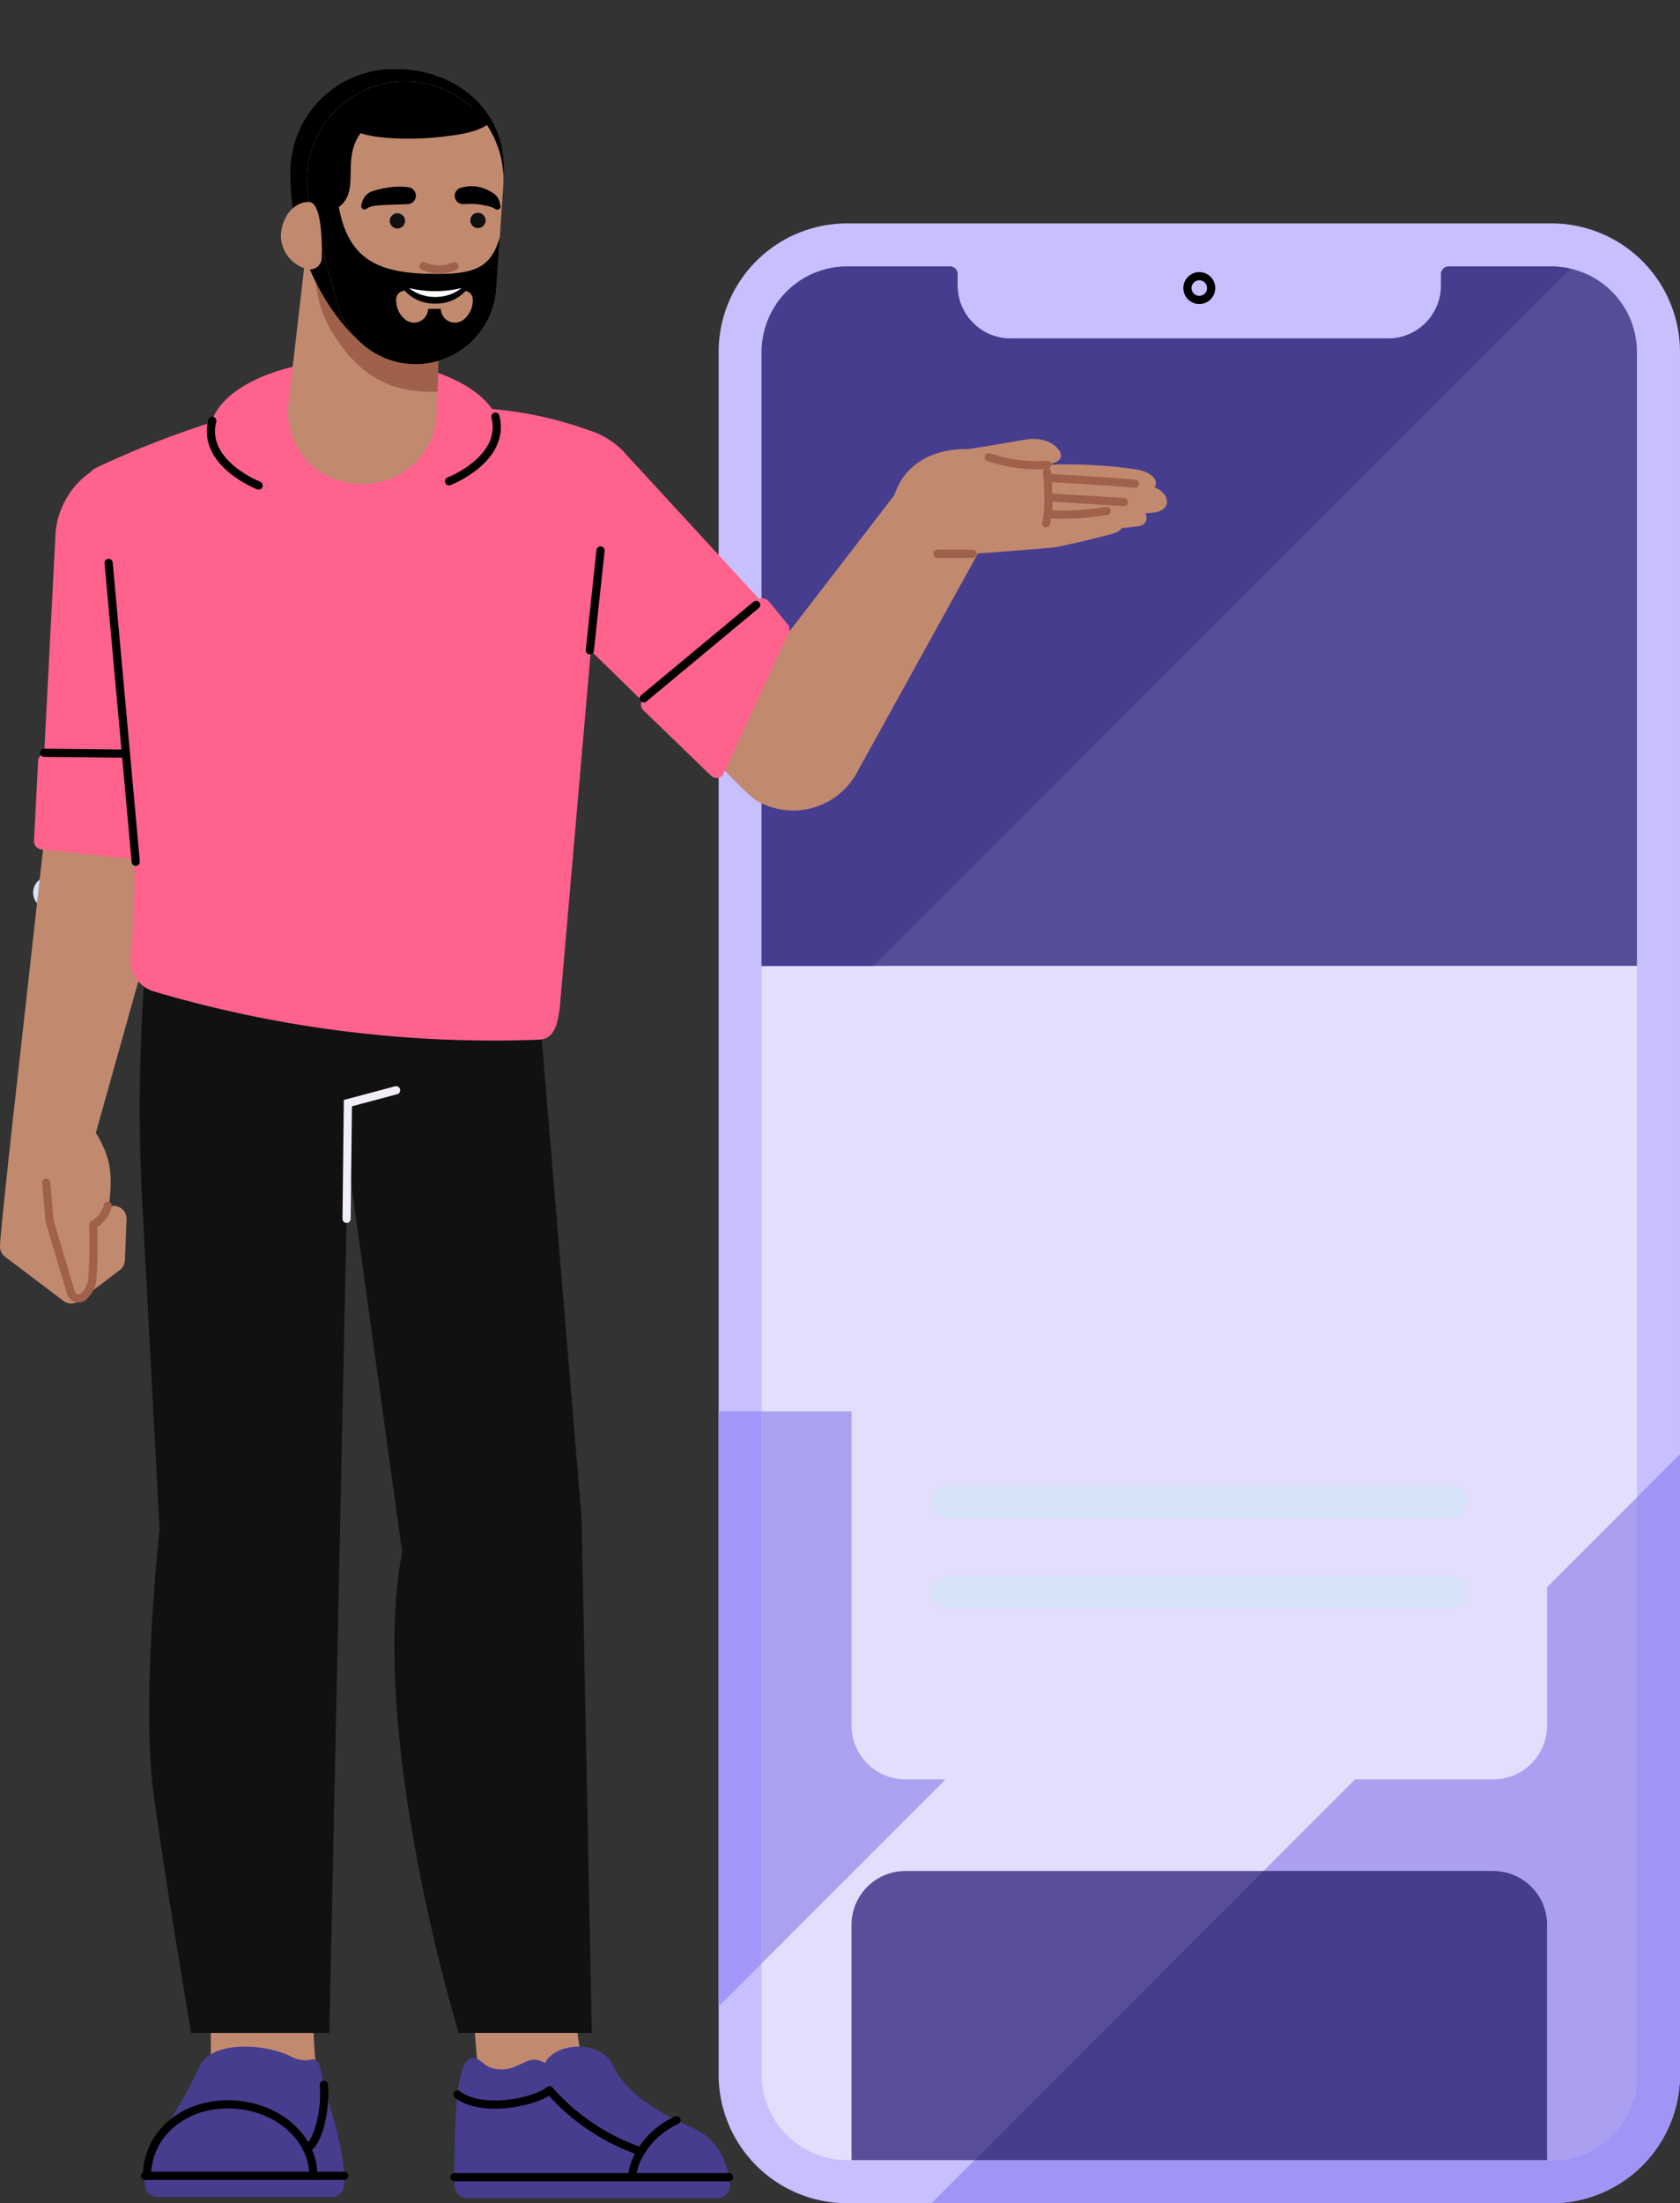 <svg xmlns="http://www.w3.org/2000/svg" xmlns:xlink="http://www.w3.org/1999/xlink" width="204.993" height="268.649" viewBox="0 0 204.993 268.649"><rect x="0" y="0" width="204.993" height="268.649" fill="#333333" stroke="none"/><defs><style>.a,.b,.n,.p,.t{fill:none;}.b{stroke:#d6e3f8;stroke-width:4px;}.b,.n,.p,.t{stroke-linecap:round;stroke-miterlimit:10;}.b,.n,.p{stroke-linejoin:round;}.c{fill:#fff;}.d{fill:#c7bffe;}.e{fill:#e2defc;}.f{fill:rgba(71,61,142,0.9);}.g{fill:#473d8e;}.h{fill:rgba(71,61,142,0.89);}.i{clip-path:url(#a);}.j{fill:#a094f5;}.k{fill:#aa9ff0;}.l{fill:#a397f9;}.m{fill:#aba1f1;}.n{stroke:#000;}.o{fill:#c18a6f;}.p{stroke:#a0614b;}.q{fill:#ff628d;}.r{fill:#111;}.s{fill:#a0614b;}.t{stroke:#f3edf7;}</style><clipPath id="a"><path class="a" d="M0,0H91.333V91.333H0Z"/></clipPath></defs><g transform="translate(-18.622)"><path class="b" d="M0,.5H22.01" transform="translate(24.666 108.341)"/><path class="c" d="M3.7,1.85A1.85,1.85,0,1,0,1.849,3.7,1.85,1.85,0,0,0,3.7,1.85" transform="translate(62.91 69.851)"/><g transform="translate(89.175 0)"><path class="a" d="M0,0H60.191V32.089H0Z" transform="translate(0)"/></g><path class="d" d="M101.625,241.409H15.682A15.683,15.683,0,0,1,0,225.726V15.682A15.683,15.683,0,0,1,15.682,0h85.942a15.683,15.683,0,0,1,15.682,15.682V225.726a15.683,15.683,0,0,1-15.682,15.682" transform="translate(106.308 27.241)"/><path class="e" d="M96.372,0H83.814A.917.917,0,0,0,82.9.916V2.306a6.481,6.481,0,0,1-6.482,6.481H30.387a6.481,6.481,0,0,1-6.481-6.482V.916A.917.917,0,0,0,22.989,0H10.43A10.43,10.43,0,0,0,0,10.43V220.474a10.431,10.431,0,0,0,10.43,10.431H96.373a10.431,10.431,0,0,0,10.43-10.431V10.43A10.431,10.431,0,0,0,96.372,0" transform="translate(111.56 32.492)"/><path class="f" d="M106.8,85.284V10.431A10.431,10.431,0,0,0,96.372,0H83.814A.917.917,0,0,0,82.9.917V2.306a6.481,6.481,0,0,1-6.481,6.481H30.387a6.481,6.481,0,0,1-6.482-6.482V.917A.917.917,0,0,0,22.989,0H10.43A10.431,10.431,0,0,0,0,10.431V85.284Z" transform="translate(111.56 32.492)"/><path class="g" d="M98.673.263A10.444,10.444,0,0,0,96.372,0H83.814A.917.917,0,0,0,82.9.917V2.306a6.482,6.482,0,0,1-6.482,6.481H30.387a6.481,6.481,0,0,1-6.482-6.482V.917A.917.917,0,0,0,22.989,0H10.43A10.431,10.431,0,0,0,0,10.431V85.284H13.652L98.673.263" transform="translate(111.56 32.492)"/><path class="h" d="M84.872,35.258V6.58A6.58,6.58,0,0,0,78.293,0H6.579A6.58,6.58,0,0,0,0,6.58V35.258Z" transform="translate(122.525 228.14)"/><path class="b" d="M0,.5H61.192" transform="translate(134.366 182.583)"/><path class="b" d="M0,.5H61.192" transform="translate(134.366 193.645)"/><g transform="translate(132.282 177.316)"><path class="a" d="M0,0H91.333V91.333H0Z" transform="translate(0 0)"/><g class="i" transform="translate(0 0)"><path class="j" d="M91.333,0,86.081,5.252v70.4a10.431,10.431,0,0,1-10.43,10.431H5.252L0,91.333H75.651A15.643,15.643,0,0,0,87.259,86.2q.252-.279.492-.57.48-.581.9-1.207t.785-1.293a15.61,15.61,0,0,0,1.893-7.475Z"/></g></g><path class="k" d="M34.607,27.826a6.579,6.579,0,0,1-6.579,6.579H11.166L0,45.572H28.027a6.579,6.579,0,0,1,6.579,6.579V80.829h.535A10.431,10.431,0,0,0,45.572,70.4V0L34.607,10.965Z" transform="translate(172.791 182.568)"/><path class="g" d="M63.284,0H35.257L0,35.258H69.864V6.579A6.579,6.579,0,0,0,63.284,0" transform="translate(137.534 228.14)"/><path class="l" d="M5.251,0H0V72.562l5.251-5.251Z" transform="translate(106.308 172.091)"/><path class="m" d="M22.428,44.883H17.546a6.58,6.58,0,0,1-6.58-6.579V0H0V67.31Z" transform="translate(111.559 172.091)"/><path class="n" d="M2.891,1.446A1.446,1.446,0,1,0,1.446,2.891,1.446,1.446,0,0,0,2.891,1.446Z" transform="translate(163.515 33.68)"/><path class="o" d="M41.46,1.444a6.469,6.469,0,0,0-9.1.951L18.035,20.985l-6.011-6.058a65.043,65.043,0,0,1-10.757,10.6c-.419.342-.845.673-1.268,1.009,0,0,12.6,13.675,14.168,14.631a8.864,8.864,0,0,0,12.18-2.964L43.082,7.925c1.661-2.723.924-4.416-1.623-6.481" transform="translate(96.632 56.371)"/><path class="o" d="M32.214,5.906c.595-.738-.176-1.871-2.322-2.2A57.951,57.951,0,0,0,19.13,3.169c.317-.1.613-.188.869-.26,2.043-.576-.037-3.417-3.453-2.829C13.86.541,9.528,1.255,9.528,1.255,6.136,1.142,1.323,2.426.193,8.012s2.872,5.959,7.559,5.923c1.4-.011,2.563.043,3.692-.015h0l.022,0c1.055-.054,8.094-.642,8.094-.642a8.386,8.386,0,0,0,1.094-.161c1.347-.293,4.85-1.069,6.68-1.62a1.688,1.688,0,0,0,.906-.621c.8-.085,1.478-.159,1.928-.211,1.038-.119,1.3-.868.944-1.582.478-.045.9-.093,1.237-.143,2-.3,1.791-2.317-.134-3.034" transform="translate(127.258 53.515)"/><path class="p" d="M0,0A18.018,18.018,0,0,0,7.115.939" transform="translate(139.272 55.746)"/><path class="p" d="M.363,0S.8,4.4.243,6.225" transform="translate(146.022 57.577)"/><path class="p" d="M10.633.712C7.018.372,0,0,0,0" transform="translate(146.466 58.275)"/><path class="p" d="M9.073.565,0,0" transform="translate(146.696 60.654)"/><path class="p" d="M6.962.064A32.649,32.649,0,0,1,0,.486" transform="translate(146.695 62.236)"/><path class="p" d="M0,.5H4.337" transform="translate(132.985 67.025)"/><path class="q" d="M37.376,24.146l-2.319-2.812a1,1,0,0,0-1.125-.232L17.126,2.857A10.091,10.091,0,0,0,3.056,17.324L19.633,33.5a.993.993,0,0,0,.185,1.177l8.242,7.978a1,1,0,0,0,1.413-.028l7.9-17.112a1,1,0,0,0,.007-1.369" transform="translate(77.321 51.937)"/><path class="n" d="M13.7,0,0,11.382" transform="translate(97.184 73.762)"/><path class="o" d="M3.759,46.3,6.047,7.69a8.779,8.779,0,0,1,17.49,1.045L19.03,49.441c-.024.256-9.119,32.647-9.119,32.647-1.227,3.241-3.744,4.919-6.985,3.692C.275,84.776-.149,82.289.038,79.6Z" transform="translate(20.151 56.961)"/><path class="o" d="M13.7,13.351a1.532,1.532,0,0,0-.417.114c.47-3.976.235-5.731-1.206-8.39C10.174,1.566,2.233-3.1,1.567,2.859c0,0-.779,7.014-1.238,11.606v0c-.174,1.742-.3,3.138-.324,3.666,0,.007,0,.015,0,.022L0,18.241A1.558,1.558,0,0,0,.62,19.548l7.132,5.384a1.559,1.559,0,0,0,1.879,0l4.993-3.774a1.56,1.56,0,0,0,.617-1.18l.2-5.015A1.559,1.559,0,0,0,13.7,13.351" transform="translate(18.622 133.7)"/><path class="p" d="M0,0,.4,4.664,3,13.394a.968.968,0,0,0,1.514.5,3.284,3.284,0,0,0,1.13-2.479,61.207,61.207,0,0,0,.077-6.291A3.619,3.619,0,0,0,7.5,2.824" transform="translate(24.269 144.215)"/><path class="q" d="M13.662.049h0A10.091,10.091,0,0,0,2.638,9.11L1.246,36.134a1,1,0,0,0-.743.913L0,46.782A1,1,0,0,0,.89,47.824L18.514,49.7a1,1,0,0,0,1.1-.892L20.754,37.4a1,1,0,0,0-.567-1l2.536-25.326A10.09,10.09,0,0,0,13.662.049" transform="translate(22.77 55.745)"/><path class="n" d="M0,.411l9.743.1" transform="translate(24.006 91.382)"/><path class="o" d="M0,7.086v6.262a6.542,6.542,0,0,0,4.105,6.325c3.88,1.494,9.47.148,8.806-6a56.306,56.306,0,0,1-.394-7.4A6.057,6.057,0,0,0,6.686,0C3.383-.08,0,1.53,0,7.086" transform="translate(44.348 238.999)"/><path class="o" d="M.032,6.6c.384,5.462.617,6.849.617,8.772,0,5.77,14.227,5.249,12.725-3.112-.47-2.613-.738-4.39-.879-5.675A7.274,7.274,0,0,0,4.606.041C1.934.334-.3,1.931.032,6.6" transform="translate(76.473 240.333)"/><path class="r" d="M1.684,130.5c1.094,8.2,3.375,22.024,4.586,29.226H23.139L25.4,53.249l6.625,47.822c-3.572,18.529,3.746,48.193,6.9,58.652H55.161L53.916,96.94,48.489,31.8C42.646-14.584.891-4.466,1.055,25.5A219.531,219.531,0,0,0,.222,56.867L2.42,98.3S.155,119.03,1.684,130.5" transform="translate(35.671 88.161)"/><path class="q" d="M62.155,8.942A45.839,45.839,0,0,0,49.475,6.025C47.045,2.516,40.475,0,32.747,0,23.859,0,16.5,3.327,15.211,7.667A111.107,111.107,0,0,0,1.259,13.148,2.05,2.05,0,0,0,.038,15.435C4.44,38,6.944,57.75,5.369,72.766a4.022,4.022,0,0,0,2.858,4.281,146.249,146.249,0,0,0,46.926,5.875c1.939-.071,2.285-1.845,2.565-3.764L63.4,13.909c.309-1.634.294-4.331-1.242-4.967" transform="translate(29.192 43.853)"/><path class="n" d="M0,0,3.307,36.449" transform="translate(31.877 68.637)"/><path class="g" d="M2.006,1.446C.059,2,0,10.039,0,16.87a1.624,1.624,0,0,0,1.626,1.624H32a1.623,1.623,0,0,0,1.617-1.808c-.238-2.035-1.15-5.249-4.441-6.715-5.014-2.233-8.346-4.524-9.83-7.662-1.561-3.3-7.172-2.754-8.3-.284C9.062.747,8.1,2.79,5.73,2.79S3.283,1.081,2.006,1.446" transform="translate(74.075 249.548)"/><path class="n" d="M0,.513C3.073,2.892,9.725,1.331,11.229,0A26,26,0,0,0,22.394,7.462a7.139,7.139,0,0,0-1.1,3.129" transform="translate(74.444 254.878)"/><path class="n" d="M0,3.8A9.811,9.811,0,0,1,4.331,0" transform="translate(96.838 258.538)"/><path class="n" d="M33.5.5H0" transform="translate(74.075 264.969)"/><path class="n" d="M0,12.164,1.307,0" transform="translate(90.593 67.125)"/><path class="n" d="M.166,0C-1.152,5.186,5.824,7.889,5.824,7.889" transform="translate(44.356 51.312)"/><path class="n" d="M5.659,0C6.976,5.186,0,7.889,0,7.889" transform="translate(73.412 50.8)"/><path class="o" d="M7.917,27.641h0a9.051,9.051,0,0,0,10.195-7.688l.554-17.81L2.128,0,.055,17.9a8.731,8.731,0,0,0,7.862,9.741" transform="translate(53.762 31.293)"/><path class="s" d="M15.284,1.969l-.413,14.31c-6.42.271-9.992-2.532-13-7.449A14.107,14.107,0,0,1,.089,0Z" transform="translate(57.145 31.467)"/><path d="M0,12.887A12.6,12.6,0,0,1,13,0c7.178,0,13.556,5.131,13,12.887-.553,7.649-9.382,21.158-16.56,21.158C5.5,31.072,0,23.291,0,12.887" transform="translate(54.057 8.435)"/><path class="o" d="M23.948,12.795l-.841,12.49A9.873,9.873,0,0,1,3.733,27.227L.429,15.153a11.985,11.985,0,1,1,23.12-6.329,12.254,12.254,0,0,1,.4,3.971" transform="translate(56.078 9.911)"/><path d="M1.3.071A3.791,3.791,0,0,1,2.458.022a4.741,4.741,0,0,1,1.21.284A4.34,4.34,0,0,1,4.2.552L4.4.662c.064.038.121.084.233.144a1.839,1.839,0,0,1,.874,1.2l.085.362a.409.409,0,0,1-.66.408,1.4,1.4,0,0,0-.34-.19,2.148,2.148,0,0,0-.44-.136L3.6,2.336c-.187-.039-.351-.074-.51-.1a7.952,7.952,0,0,0-.975-.074c-.338-.015-.689.013-1.039.031A1.022,1.022,0,0,1,.81.175Z" transform="translate(74.097 22.702)"/><path d="M5.7,2.137l-1.379.048-1.344.056c-.44.023-.887.039-1.286.093a3.046,3.046,0,0,0-.567.134,1.664,1.664,0,0,0-.451.225.409.409,0,0,1-.657-.419l.1-.362A1.944,1.944,0,0,1,1.292.593,9.491,9.491,0,0,1,2.687.218,10.913,10.913,0,0,1,4.022.032a7.246,7.246,0,0,1,1.324,0l.413.039A1.037,1.037,0,0,1,5.7,2.137" transform="translate(62.687 22.754)"/><path class="r" d="M0,.931A.931.931,0,1,0,.931,0,.931.931,0,0,0,0,.931" transform="translate(66.186 26.002)"/><path class="r" d="M0,.931A.931.931,0,1,0,.931,0,.931.931,0,0,0,0,.931" transform="translate(76.01 25.948)"/><path d="M2.841,4.244h.01A11.945,11.945,0,0,1,6.242,1.47l.056-.03A11.924,11.924,0,0,1,7.85.741C7.908.72,7.966.7,8.024.679c.262-.092.527-.178.8-.253h0c.232-.064.466-.118.7-.168l.209-.04q.255-.049.509-.087c.071-.011.143-.021.215-.03.192-.025.385-.046.577-.061l.118-.011Q11.517,0,11.879,0h.045q.337,0,.671.015l.111.007c.222.013.443.032.662.058l.038,0A12.046,12.046,0,0,1,20.023,3.1h.01a26.807,26.807,0,0,1,2.233,2.008c-1.378,1.027-3.034,1.373-6.589,1.737-2.558.262-6.835.248-9.134-.517-2.39,3.233.035,7.029-2.656,9,1.255,6.86,5.357,8.163,12.125,8.163,4.671,0,6.488-.954,7.515-4.468l-.421,6.257a9.863,9.863,0,0,1-10.513,9.186c-.269-.018-.535-.047-.8-.086s-.52-.088-.774-.147a9.776,9.776,0,0,1-2.171-.783q-.34-.171-.665-.366a9.947,9.947,0,0,1-4.452-5.861l-1.85-6.76L.428,15.152A11.97,11.97,0,0,1,2.841,4.244" transform="translate(56.079 9.913)"/><path class="o" d="M4.989,6.864A1.436,1.436,0,0,1,3.064,8.126,4.238,4.238,0,0,1,.006,4.006C.141,1.692,1.7-.1,3.479,0s1.51,6.859,1.51,6.859" transform="translate(52.889 24.639)"/><path class="o" d="M4.683.185c2.091,0,4.683-.852,4.683,1.1A3.07,3.07,0,0,1,8.322,3.528a1.711,1.711,0,0,1-2.855-1.2V2.3c0-.007,0-.013,0-.02S3.9,2.295,3.9,2.3s0,.017,0,.026a1.71,1.71,0,0,1-2.854,1.2A3.071,3.071,0,0,1,0,1.285C0-.667,2.592.185,4.683.185" transform="translate(66.951 35.376)"/><path class="o" d="M.5.5Z" transform="translate(65.741 40.064)"/><path class="p" d="M3.791.13A4.579,4.579,0,0,1,0,.127" transform="translate(70.294 32.318)"/><path d="M4.183.641A14,14,0,0,0,8.366,0,4.842,4.842,0,0,1,4.183,2.156,4.841,4.841,0,0,1,0,0,14,14,0,0,0,4.183.641" transform="translate(67.552 34.862)"/><path class="c" d="M0,0A13.946,13.946,0,0,0,3.216.377,13.952,13.952,0,0,0,6.433,0,5.165,5.165,0,0,1,3.216,1.083,5.163,5.163,0,0,1,0,0" transform="translate(68.519 35.126)"/><path class="g" d="M20.957,1.71c.5.343.562,1.445.856,2.726.687,3,2.562,7.532,2.552,12.333a1.576,1.576,0,0,1-1.587,1.553H1.588A1.578,1.578,0,0,1,0,16.768a12.066,12.066,0,0,1,2.232-6.521,50.909,50.909,0,0,0,4.4-7.706C8.117-.915,15.06-.339,18.018,1.289a3.646,3.646,0,0,0,2.446.269.663.663,0,0,1,.493.152" transform="translate(36.27 249.557)"/><path class="n" d="M24.316.5H0" transform="translate(36.319 264.807)"/><path class="n" d="M0,8.713C0,3.9,4.115,0,9.875,0S20.3,3.9,20.3,8.713" transform="translate(36.562 256.594)"/><path class="n" d="M0,7.739C1.442,7.148,2.37,2.71,2.072,0" transform="translate(56.062 254.211)"/><path class="t" d="M0,15.676.157,1.569,6.037,0" transform="translate(60.914 132.942)"/></g></svg>